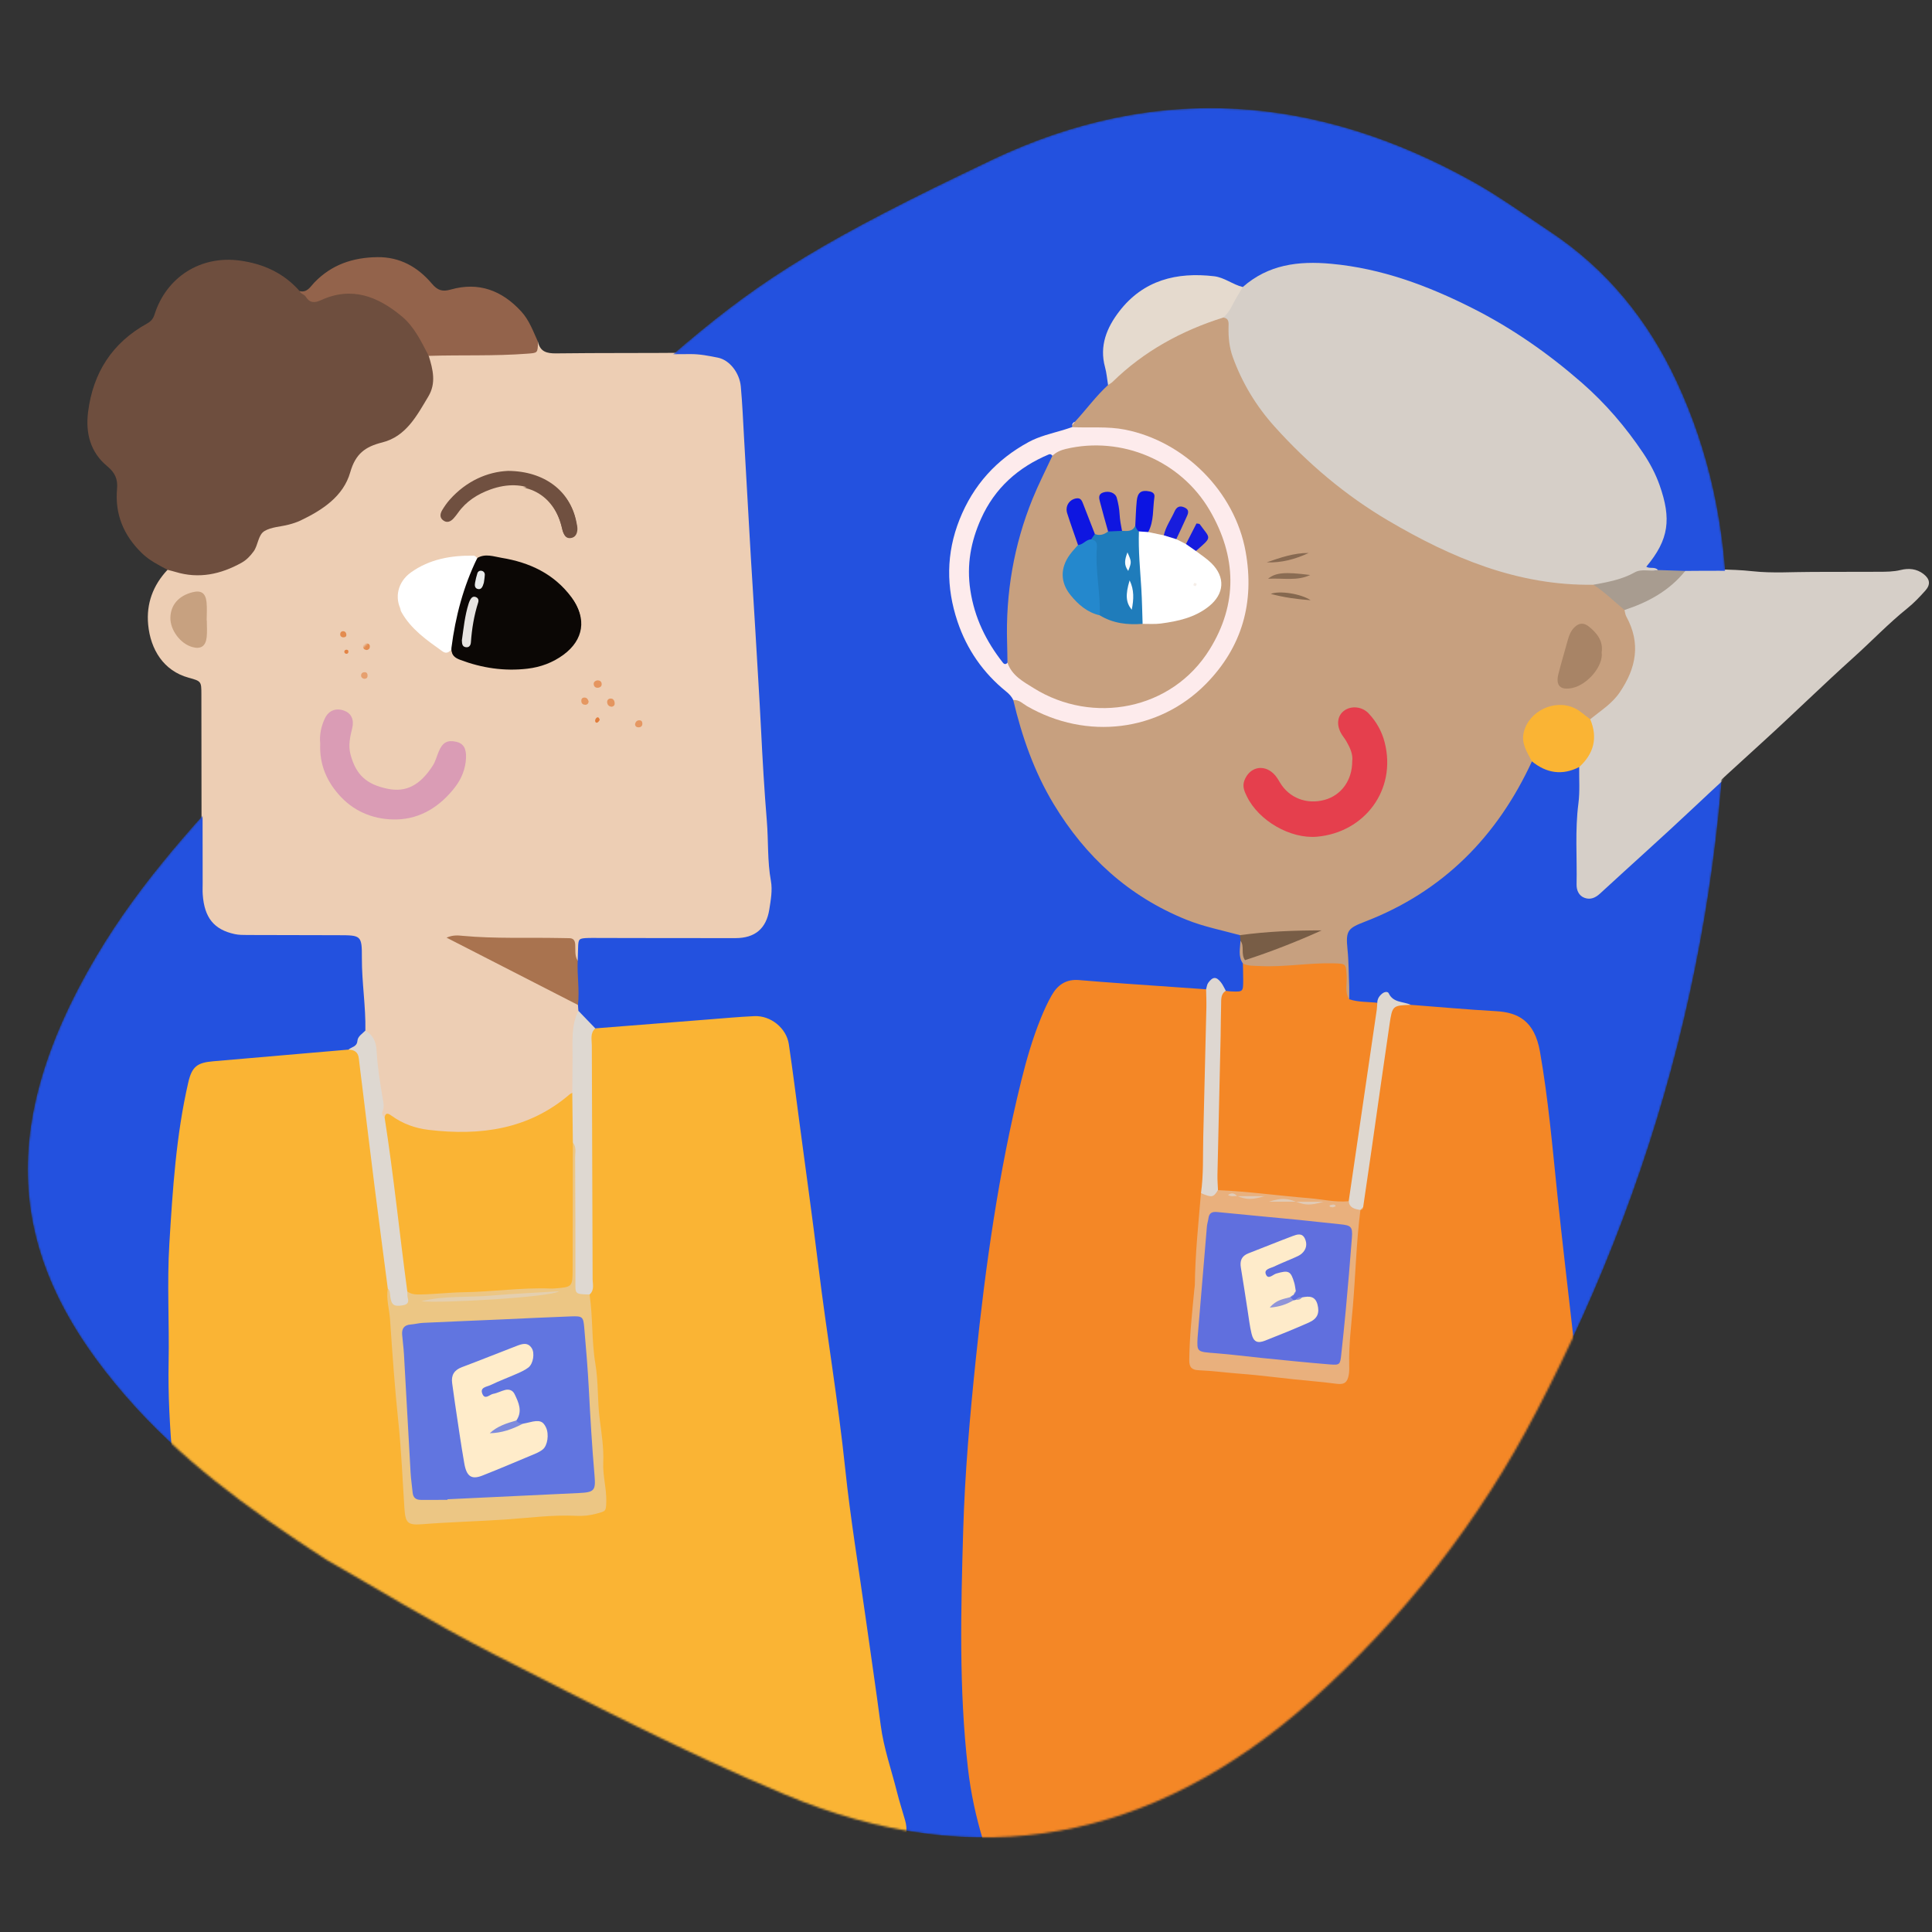 <svg width="1000" height="1000" viewBox="0 0 1000 1000" fill="none" xmlns="http://www.w3.org/2000/svg">
<rect x="0" y="0" width="1000" height="1000" fill="#333333" stroke="none"/>
<g clip-path="url(#clip0_4063_36202)">
<path fill-rule="evenodd" clip-rule="evenodd" d="M278.453 176.921C279.605 182.068 282.996 182.97 287.87 182.909C310.82 182.62 333.776 182.81 356.727 182.589C361.637 182.542 366.335 183.493 371.022 184.427C377.174 185.653 382.265 192.394 382.899 199.382C383.703 208.263 384.084 217.172 384.581 226.073C385.549 243.393 386.582 260.708 387.533 278.03C388.404 293.9 389.514 309.76 390.421 325.633C391.394 342.691 392.511 359.737 393.365 376.809C394.157 392.678 395.068 408.576 396.377 424.396C397.229 434.7 396.603 445.092 398.483 455.377C399.352 460.132 398.414 465.346 397.631 470.245C396.057 480.086 390.185 484.962 380.219 484.978C356.541 485.015 332.863 484.932 309.184 484.899C307.493 484.896 305.8 484.844 304.111 484.903C298.964 485.079 298.798 485.261 298.67 490.19C298.614 492.357 298.541 494.524 298.474 496.691C297.051 496.611 296.054 495.653 296.048 494.459C296.015 486.618 290.81 486.84 285.117 486.765C269.22 486.557 253.269 488.026 237.271 485.717C254.983 494.701 272.49 504.013 290.022 513.275C293.186 514.947 296.793 516.056 298.604 519.587C298.677 520.596 298.751 521.607 298.825 522.617C297.983 536.342 298.492 550.119 297.236 563.826C295.104 568.768 290.877 571.644 286.519 574.235C264.235 587.491 240.274 589.799 215.203 585.153C208.909 583.987 204.258 579.018 197.884 578.233C195.429 576.948 196.004 574.611 195.854 572.493C195.132 562.361 193.457 552.345 192.193 542.279C191.755 538.787 189.299 536.177 188.572 532.857C188.814 520.306 186.705 507.883 186.763 495.311C186.818 483.489 186.34 483.489 174.504 483.469C158.814 483.442 143.125 483.425 127.435 483.361C125.276 483.352 123.061 483.356 120.969 482.903C110.18 480.572 105.233 474.406 104.388 462.408C104.252 460.485 104.348 458.544 104.347 456.611C104.311 424.236 104.287 391.861 104.236 359.485C104.225 352.706 104.215 352.573 97.632 350.776C84.643 347.231 77.908 336.143 76.69 323.344C75.651 312.429 79.211 302.936 86.703 294.933C89.214 292.941 91.804 294.406 94.296 294.883C103.128 296.569 111.561 295.45 119.761 291.841C125.078 289.501 129.432 286.014 131.412 280.554C133.496 274.806 137.529 272.418 143.133 271.202C152.929 269.078 161.914 265.289 169.316 258.08C175.166 252.381 179.962 246.196 181.648 238.059C182.657 233.184 185.565 230.595 190.342 229.608C203.689 226.85 212.328 218.298 218.51 206.632C221.31 201.346 223.202 196.113 221.405 190.015C220.687 187.582 219.792 184.716 222.948 182.935C231.225 181 239.618 182.221 247.951 182.028C254.885 181.867 261.788 181.773 268.689 180.835C272.379 180.334 275.615 179.274 278.453 176.921Z" fill="#EDCEB4"/>
<path fill-rule="evenodd" clip-rule="evenodd" d="M221.914 184.2C224.069 191.21 225.864 198.259 221.732 205.167C215.775 215.128 210.191 225.911 197.853 229.001C189.02 231.213 184.018 234.863 181.28 244.469C177.751 256.852 166.94 263.995 155.537 269.424C153.592 270.351 151.489 271.005 149.399 271.554C145.218 272.653 140.491 272.738 136.936 274.844C133.536 276.859 133.685 282.099 131.261 285.43C129.528 287.811 127.555 289.878 124.973 291.307C114.218 297.265 102.974 299.713 90.877 296.043C89.5 295.625 88.094 295.3 86.703 294.932C82.029 292.439 77.345 290.11 73.423 286.296C63.973 277.11 59.397 266.134 60.587 253.022C61.049 247.94 59.465 244.589 55.513 241.322C46.755 234.087 44.207 224.186 45.588 213.248C48.146 192.981 58.041 177.477 76.059 167.491C78.063 166.38 79.228 165.136 79.976 162.787C86.166 143.336 103.891 132.093 124.209 134.879C136.241 136.53 146.891 141.303 155.085 150.674C160.112 153.648 164.956 153.69 170.698 151.767C193.691 144.061 220.899 166.908 221.914 184.2Z" fill="#6E4E3E"/>
<path fill-rule="evenodd" clip-rule="evenodd" d="M822.562 371.638C827.909 367.265 833.814 363.677 837.873 357.688C846.384 345.125 848.854 332.336 841.262 318.496C840.708 317.487 840.604 316.23 840.291 315.087C850.975 308.64 862.013 302.745 871.767 294.849C883.567 294.832 895.322 294.386 907.159 295.671C917.431 296.787 927.91 296.009 938.298 296.02C949.653 296.03 961.008 296.006 972.363 295.954C976.21 295.936 980.01 295.961 983.854 295.014C987.882 294.022 992.036 294.339 995.587 297.089C998.926 299.677 999.407 302.512 996.543 305.708C993.646 308.943 990.619 312.142 987.245 314.852C977.449 322.721 968.803 331.834 959.482 340.215C943.52 354.569 928.196 369.631 912.31 384.072C900.173 395.105 888.065 406.153 876.129 417.407C860.169 432.457 843.773 447.044 827.642 461.916C825.278 464.095 822.735 465.202 819.761 464.178C816.621 463.096 815.443 460.104 815.505 457.194C815.803 443.21 814.637 429.21 816.457 415.228C817.264 409.038 816.766 402.678 816.859 396.395C816.422 395.464 816.368 394.42 817.015 393.692C822.027 388.05 823.097 381.486 821.758 374.298C821.577 373.33 821.956 372.423 822.562 371.638Z" fill="#D6CFC8"/>
<path fill-rule="evenodd" clip-rule="evenodd" d="M221.914 184.199C218.023 176.819 214.531 169.18 207.887 163.67C195.464 153.371 182.018 148.101 166.17 155.352C162.809 156.889 160.302 156.913 158.218 153.514C157.49 152.327 155.652 152.166 155.085 150.674C159.03 151.633 160.685 148.319 162.708 146.222C171.65 136.952 182.659 133.267 195.267 133.1C207.056 132.944 216.255 138.233 223.526 146.806C226.542 150.36 228.987 151.093 233.29 149.873C247.772 145.768 259.788 150.322 269.769 161.18C273.95 165.729 275.954 171.456 278.453 176.92C278.339 182.848 278.324 182.649 272.821 183.07C255.868 184.367 238.879 183.651 221.914 184.199Z" fill="#93634B"/>
<path fill-rule="evenodd" clip-rule="evenodd" d="M107.04 321.113C107.04 324.008 107.3 326.933 106.982 329.793C106.453 334.546 103.93 336.138 99.528 334.906C93.363 333.181 88.066 326.094 88.194 319.741C88.327 313.154 92.395 308.429 99.536 306.564C104.058 305.384 106.414 306.88 106.912 311.708C107.233 314.811 106.974 317.975 106.974 321.113C106.995 321.113 107.017 321.113 107.04 321.113Z" fill="#C7A180"/>
<mask id="mask0_4063_36202" style="mask-type:alpha" maskUnits="userSpaceOnUse" x="14" y="55" width="881" height="897">
<path d="M168.88 807.27C126.572 779.861 92.859 754.712 64.878 722.442C7.707 656.494 -5.905 589.119 49.925 494.845C73.069 455.758 103.998 422.297 135.436 389.436C205.819 315.868 277.21 243.284 355.334 177.463C395.336 143.758 426.921 123.851 513.231 82.827C599.542 41.802 682.489 49.457 762.578 94.138C776.382 101.841 789.209 111.193 802.381 119.933C831.885 139.507 853.143 165.906 867.89 197.562C885.012 234.306 892.98 273.127 893.844 313.865C896.946 460.256 864.056 599.206 795.173 730.716C765.949 787.018 726.416 837.738 678.603 880.28C596.508 953.222 505.413 970.497 406.044 928.731C354.875 907.222 305.499 881.636 256.097 856.458C224.013 840.11 193.349 821.17 168.88 807.27Z" fill="white"/>
</mask>
<g mask="url(#mask0_4063_36202)">
<path d="M168.88 807.27C126.572 779.861 92.859 754.712 64.878 722.442C7.707 656.494 -5.905 589.119 49.925 494.845C73.069 455.758 103.998 422.297 135.436 389.436C205.819 315.868 277.21 243.284 355.334 177.463C395.336 143.758 426.921 123.851 513.231 82.827C599.542 41.802 682.489 49.457 762.578 94.138C776.382 101.841 789.209 111.193 802.381 119.933C831.885 139.507 853.143 165.906 867.89 197.562C885.012 234.306 892.98 273.127 893.844 313.865C896.946 460.256 864.056 599.206 795.173 730.716C765.949 787.018 726.416 837.738 678.603 880.28C596.508 953.222 505.413 970.497 406.044 928.731C354.875 907.222 305.499 881.636 256.097 856.458C224.013 840.11 193.349 821.17 168.88 807.27Z" fill="#2351DF"/>
<path fill-rule="evenodd" clip-rule="evenodd" d="M730.256 520.097C744.948 521.217 759.627 522.567 774.336 523.383C785.539 524.006 794.248 528.199 797.088 544.346C801.402 568.866 803.527 593.694 806.098 618.454C808.52 641.767 811.308 665.043 813.929 688.336C816.065 707.309 818.175 726.283 820.326 745.254C823.047 769.267 825.811 793.274 828.534 817.287C831.12 840.098 833.659 862.916 836.249 885.727C838.049 901.574 839.395 917.497 841.935 933.227C843.261 941.439 840.174 948.278 837.969 955.47C836.877 959.03 833.226 960.112 829.673 960.228C826.051 960.346 822.42 960.177 818.795 960.173C745.289 960.071 671.782 960.001 598.277 959.859C576.035 959.816 553.793 959.563 531.549 959.432C528.666 959.414 525.84 959.434 522.97 960.352C516.509 962.418 510.957 959.41 508.933 952.829C505.164 940.568 502.479 928.079 501.009 915.306C496.286 874.304 497.342 833.17 498.548 792.078C499.413 762.606 501.994 733.21 505.036 703.86C510.074 655.267 516.849 606.978 528.578 559.492C531.302 548.46 534.455 537.538 538.743 526.996C540.378 522.976 542.18 518.984 544.323 515.217C547.395 509.818 551.758 506.704 558.529 507.286C574.404 508.653 590.309 509.652 606.203 510.793C612.228 511.224 618.254 511.635 624.28 512.056C626.73 514.259 626.593 517.267 626.626 520.131C626.738 529.792 627.477 539.532 626.454 549.101C624.625 566.235 625.526 583.367 625.278 600.497C625.199 606.077 624.665 611.583 623.86 617.076C621.12 642.208 620.548 667.513 617.938 692.667C616.596 705.616 617.925 707.046 631.089 708.12C650.074 709.668 669.005 711.765 687.981 713.385C694.668 713.956 695.853 712.962 696.204 705.861C697.353 682.542 700.102 659.33 700.86 635.986C700.938 633.558 701.488 631.204 702.063 628.859C702.227 628.033 702.461 627.225 702.712 626.423C703.018 625.211 703.311 623.991 703.548 622.758C708.187 593.179 712.352 563.534 716.591 533.899C716.796 532.465 716.949 531.025 717.183 529.595C718.93 518.974 718.948 518.96 730.256 520.097Z" fill="#F48726"/>
<path fill-rule="evenodd" clip-rule="evenodd" d="M308.126 532.281C327.618 530.745 347.109 529.197 366.603 527.675C374.548 527.056 382.487 526.317 390.444 525.952C398.923 525.565 407.071 532.154 408.302 540.489C410.312 554.106 412.032 567.766 413.844 581.411C417.121 606.068 420.566 630.706 423.593 655.396C427.883 690.386 433.807 725.147 437.482 760.235C440.173 785.934 444.431 811.469 448.015 837.072C450.628 855.733 453.422 874.371 455.865 893.053C457.412 904.876 461.4 916.054 464.271 927.525C465.501 932.445 467.079 937.277 468.47 942.157C471.062 951.253 466.518 957.255 456.896 957.38C451.819 957.446 446.741 957.367 441.662 957.392C408.292 957.556 374.911 957.24 341.554 958.015C290.059 959.213 238.553 958.562 187.066 959.501C167.245 959.861 147.426 960.157 127.605 960.294C119.087 960.35 117.271 958.971 114.745 950.634C111.232 939.033 109.651 927.036 107.715 915.116C103.686 890.3 101.72 865.231 98.56 840.315C94.972 812.027 91.641 783.714 89.299 755.313C87.931 738.723 86.941 722.049 87.271 705.352C87.678 684.791 86.397 664.204 87.66 643.667C89.379 615.705 91.131 587.712 97.446 560.288C99.35 552.02 102.11 550.014 110.378 549.312C133.709 547.334 157.032 545.29 180.359 543.272C186.955 541.758 187.492 546.675 188.095 550.946C189.986 564.314 191.622 577.717 193.266 591.117C196.378 616.477 200.109 641.758 202.704 667.182C203.451 683.562 205.529 699.837 206.448 716.206C207.313 731.627 209.848 746.919 210.036 762.405C210.109 768.424 211.599 774.34 211.806 780.387C211.972 785.279 215.192 787.002 219.677 786.769C231.479 786.156 243.284 785.565 255.082 784.955C269.523 784.21 283.904 782.487 298.402 782.38C311.003 782.287 311.686 780.672 310.887 768.365C309.807 751.746 308.035 735.188 307.086 718.552C306.154 702.215 304.158 685.933 303.575 669.545C304.762 658.236 304.117 646.895 304.154 635.575C304.255 604.959 304.113 574.344 304.27 543.73C304.29 539.652 302.965 534.774 308.126 532.281Z" fill="#FAB434"/>
<path fill-rule="evenodd" clip-rule="evenodd" d="M278.998 177.613C280.15 182.759 283.541 183.66 288.415 183.599C311.364 183.31 334.32 183.501 357.27 183.28C362.179 183.233 366.878 184.184 371.564 185.117C377.716 186.343 382.807 193.081 383.441 200.067C384.245 208.945 384.626 217.851 385.123 226.749C386.091 244.063 387.124 261.372 388.074 278.689C388.945 294.553 390.056 310.408 390.962 326.276C391.936 343.328 393.053 360.368 393.906 377.434C394.698 393.299 395.609 409.191 396.918 425.006C397.77 435.306 397.144 445.695 399.024 455.977C399.894 460.73 398.955 465.942 398.172 470.84C396.598 480.677 390.727 485.551 380.761 485.567C357.084 485.604 333.406 485.522 309.728 485.489C308.037 485.486 306.345 485.434 304.655 485.493C299.509 485.668 299.342 485.851 299.215 490.778C299.159 492.944 299.085 495.11 299.019 497.276C297.596 497.196 296.598 496.239 296.593 495.045C296.56 487.207 291.355 487.428 285.662 487.354C269.766 487.146 253.815 488.615 237.817 486.306C255.528 495.287 273.036 504.596 290.567 513.855C293.73 515.526 297.337 516.635 299.148 520.165C299.221 521.174 299.296 522.184 299.369 523.193C298.528 536.914 299.036 550.687 297.781 564.389C295.649 569.33 291.422 572.204 287.064 574.795C264.781 588.046 240.82 590.353 215.75 585.709C209.456 584.543 204.805 579.576 198.432 578.792C195.976 577.507 196.552 575.17 196.401 573.053C195.679 562.925 194.005 552.912 192.741 542.849C192.303 539.359 189.846 536.749 189.119 533.43C189.362 520.884 187.253 508.465 187.311 495.897C187.366 484.079 186.888 484.079 175.053 484.059C159.363 484.032 143.674 484.015 127.984 483.951C125.826 483.942 123.611 483.946 121.519 483.493C110.73 481.163 105.784 474.999 104.938 463.005C104.802 461.082 104.898 459.143 104.897 457.21C104.861 424.846 104.837 392.481 104.786 360.116C104.776 353.34 104.765 353.207 98.183 351.411C85.194 347.867 78.46 336.782 77.241 323.988C76.203 313.076 79.762 303.586 87.254 295.586C89.765 293.595 92.355 295.059 94.847 295.536C103.679 297.221 112.111 296.103 120.311 292.495C125.628 290.156 129.982 286.67 131.961 281.212C134.045 275.466 138.078 273.079 143.682 271.863C153.478 269.74 162.462 265.952 169.864 258.745C175.714 253.049 180.51 246.866 182.196 238.731C183.205 233.857 186.113 231.269 190.89 230.283C204.237 227.525 212.875 218.977 219.057 207.314C221.857 202.03 223.749 196.799 221.952 190.703C221.234 188.271 220.339 185.406 223.495 183.626C231.771 181.691 240.165 182.912 248.497 182.719C255.431 182.558 262.333 182.464 269.234 181.526C272.924 181.026 276.16 179.966 278.998 177.613Z" fill="#EDCEB4"/>
<path fill-rule="evenodd" clip-rule="evenodd" d="M643.324 498.685C640.756 495.003 641.897 490.923 642.069 486.948C642.309 486.963 642.676 486.88 642.771 487.004C648.03 493.978 648.047 494.028 657.157 490.585C664.085 487.967 671.025 485.386 678.338 482.601C667.494 483.975 656.996 484.429 646.517 485.148C644.808 485.265 643.142 485.377 641.791 484.043C632.504 481.495 623.038 479.663 614.032 476.023C584.217 463.973 561.87 443.506 545.364 416.163C535.252 399.414 528.958 381.249 524.459 362.353C528.568 359.439 531.152 363.215 534.033 364.77C564.128 381.005 598.826 375.98 622.449 353.178C652.48 324.19 651.086 272.661 619.796 244.173C604.296 230.059 586.376 222.511 565.223 223.023C561.736 223.108 557.908 224.018 554.912 221.077C555.013 220.768 555.016 220.458 554.921 220.146C555.153 219.341 555.648 218.747 556.367 218.33C562.178 212.065 567.195 205.085 573.524 199.289C578.712 190.437 587.057 184.898 595.457 179.918C607.39 172.844 619.272 165.262 633.47 163.15C636.84 163.657 637.702 166.182 637.715 168.973C637.807 188.974 648.155 204.609 660.499 218.602C691.007 253.183 728.483 277.689 772.23 292.439C789.057 298.112 806.42 300.711 824.125 301.253C831.418 304.339 837.07 309.463 841.907 315.609C853.9 338.175 845.932 362.916 823.505 372.819C820.605 372.973 818.75 370.847 816.512 369.564C809.353 365.462 801.967 366.034 795.897 371.196C790.474 375.806 789.486 380.887 792.393 389.286C792.933 390.851 793.78 392.374 792.924 394.091C774.955 433.01 746.91 461.457 706.571 477.024C697.736 480.434 696.449 481.596 697.451 491.202C698.128 497.709 698.057 504.198 698.348 510.693C698.445 512.86 698.344 515.035 698.333 517.207C693.542 515.649 694.836 511.421 694.896 508.235C695.002 502.453 692.386 500.641 687 500.71C675.651 500.859 664.396 503.044 653.008 502.191C649.445 501.924 645.6 502.491 643.324 498.685Z" fill="#C7A07F"/>
<path fill-rule="evenodd" clip-rule="evenodd" d="M824.757 302.66C785.698 303.268 751.338 288.771 718.517 269.444C696.298 256.36 676.833 239.847 659.644 220.71C650.231 210.231 642.985 198.297 638.133 184.948C636.269 179.821 635.778 174.638 635.891 169.297C635.936 167.125 636.277 164.763 633.139 164.357C635.458 158.418 637.345 152.202 643.255 148.566C656.522 136.918 671.993 134.967 689.041 136.535C715.235 138.946 739.17 147.913 762.255 159.574C782.738 169.921 801.422 182.966 818.781 198.138C831.079 208.888 841.43 221.014 850.462 234.456C853.982 239.694 856.959 245.295 859.025 251.174C865.12 268.514 863.974 279.191 852.114 293.338C853.971 294.547 856.562 293.142 858.2 295.048C847.023 297.457 836.999 304.934 824.757 302.66Z" fill="#D6CFC8"/>
<path fill-rule="evenodd" clip-rule="evenodd" d="M222.46 184.89C224.616 191.898 226.411 198.944 222.279 205.85C216.322 215.807 210.738 226.587 198.401 229.676C189.568 231.887 184.566 235.536 181.828 245.139C178.299 257.518 167.489 264.658 156.086 270.086C154.141 271.013 152.038 271.666 149.948 272.215C145.767 273.313 141.041 273.398 137.486 275.503C134.085 277.518 134.234 282.756 131.811 286.086C130.077 288.466 128.104 290.533 125.523 291.961C114.768 297.918 103.524 300.365 91.428 296.695C90.051 296.277 88.645 295.953 87.254 295.585C82.581 293.093 77.897 290.764 73.974 286.951C64.525 277.769 59.949 266.796 61.139 253.689C61.601 248.609 60.016 245.259 56.065 241.993C47.308 234.76 44.759 224.863 46.14 213.929C48.698 193.668 58.593 178.169 76.61 168.187C78.614 167.076 79.779 165.833 80.527 163.484C86.717 144.04 104.442 132.801 124.758 135.586C136.791 137.236 147.44 142.007 155.633 151.376C160.661 154.349 165.505 154.39 171.246 152.467C194.239 144.764 221.446 167.603 222.46 184.89Z" fill="#6E4E3E"/>
<path fill-rule="evenodd" clip-rule="evenodd" d="M823.09 372.266C828.437 367.894 834.342 364.307 838.4 358.32C846.911 345.762 849.381 332.977 841.789 319.142C841.235 318.132 841.131 316.876 840.818 315.733C851.501 309.288 862.539 303.396 872.293 295.502C884.093 295.485 895.847 295.039 907.683 296.324C917.956 297.439 928.434 296.662 938.822 296.672C950.177 296.683 961.531 296.659 972.886 296.607C976.733 296.589 980.533 296.614 984.377 295.667C988.404 294.675 992.558 294.992 996.109 297.742C999.449 300.328 999.929 303.163 997.065 306.358C994.168 309.592 991.142 312.79 987.768 315.499C977.972 323.365 969.326 332.475 960.006 340.853C944.044 355.202 928.72 370.26 912.835 384.695C900.699 395.724 888.59 406.769 876.655 418.019C860.695 433.064 844.3 447.646 828.169 462.514C825.806 464.692 823.263 465.798 820.288 464.774C817.149 463.693 815.97 460.702 816.033 457.793C816.331 443.814 815.165 429.819 816.985 415.841C817.792 409.653 817.294 403.296 817.387 397.014C816.95 396.084 816.896 395.04 817.543 394.312C822.554 388.672 823.625 382.11 822.285 374.925C822.104 373.957 822.484 373.05 823.09 372.266Z" fill="#D6CFC8"/>
<path fill-rule="evenodd" clip-rule="evenodd" d="M643.325 498.685C646.002 500.091 648.909 499.854 651.801 500.013C664.595 500.712 677.266 498.297 690.043 498.617C696.82 498.789 696.64 498.707 697.031 505.279C697.27 509.26 695.909 513.463 698.335 517.21C703.056 518.798 708.019 518.482 712.872 519.044C714.886 521.006 714.481 523.453 714.151 525.833C710.01 555.659 705.784 585.473 701.196 615.233C700.797 617.826 700.435 620.516 698.495 622.586C691.1 625.646 683.748 622.489 676.48 621.985C663.328 621.07 650.171 619.745 637.051 618.241C634.434 617.941 631.694 618.303 629.58 616.211C627.76 613.416 627.946 610.24 627.898 607.128C627.467 579 630.212 550.932 629.479 522.791C629.378 518.884 629.295 514.368 634.49 512.847C635.428 512.956 636.364 513.125 637.305 513.162C643.444 513.401 643.467 513.391 643.476 507.191C643.48 504.355 643.378 501.521 643.325 498.685Z" fill="#F48726"/>
<path fill-rule="evenodd" clip-rule="evenodd" d="M554.911 221.077C564.036 221.57 573.147 220.568 582.311 222.38C613.158 228.48 639.138 254.487 644.725 285.469C649.473 311.804 642.894 334.986 624.182 353.997C599.9 378.665 562.542 383.343 531.551 365.481C529.301 364.183 527.428 362.015 524.457 362.352C523.645 360.535 522.277 359.136 520.781 357.925C508.866 348.294 500.434 336.119 495.599 321.704C489.689 304.078 489.671 286.451 496.67 268.872C503.758 251.068 515.76 237.85 532.42 228.803C537.926 225.812 544.124 224.404 550.13 222.633C551.737 222.159 553.318 221.599 554.911 221.077Z" fill="#FDEBEC"/>
<path fill-rule="evenodd" clip-rule="evenodd" d="M222.46 184.89C218.57 177.511 215.077 169.875 208.433 164.367C196.011 154.072 182.566 148.804 166.718 156.051C163.357 157.588 160.85 157.612 158.766 154.214C158.038 153.028 156.201 152.867 155.633 151.376C159.578 152.334 161.233 149.021 163.256 146.925C172.198 137.658 183.206 133.974 195.814 133.807C207.603 133.652 216.802 138.938 224.073 147.508C227.088 151.062 229.533 151.794 233.836 150.574C248.317 146.471 260.333 151.023 270.314 161.877C274.495 166.425 276.499 172.15 278.998 177.612C278.883 183.538 278.869 183.34 273.366 183.761C256.414 185.057 239.424 184.341 222.46 184.89Z" fill="#93634B"/>
<path fill-rule="evenodd" clip-rule="evenodd" d="M643.256 148.566C641.388 151.797 639.378 154.955 637.7 158.282C636.523 160.617 635.12 162.68 633.138 164.359C611.557 171.174 592.152 181.736 575.858 197.665C575.19 198.318 574.308 198.752 573.525 199.289C573.022 196.216 572.789 193.069 571.969 190.083C568.922 178.986 572.885 169.54 579.35 161.137C591.799 144.956 609.046 140.718 628.429 142.985C633.747 143.607 638.082 147.304 643.256 148.566Z" fill="#E5DACE"/>
<path fill-rule="evenodd" clip-rule="evenodd" d="M189.119 533.43C193.199 535.848 194.705 539.268 194.96 544.148C195.384 552.25 196.687 560.328 198.057 568.342C198.474 570.777 199.027 572.932 197.995 575.294C197.462 576.511 198.023 577.63 199.081 578.441C202.101 580.763 202.243 584.246 202.703 587.57C206.404 614.337 209.504 641.181 212.852 667.994C212.551 670.334 213.581 672.872 211.96 675.015C210.127 677.441 207.553 677.719 204.806 677.241C202.247 676.797 201.247 675.194 201.29 672.631C201.321 670.739 201.719 668.765 200.722 666.959C198.425 649.27 196.08 631.586 193.843 613.888C191.668 596.664 189.604 579.428 187.488 562.196C186.9 557.41 186.253 552.629 185.728 547.836C185.367 544.544 183.369 543.354 180.357 543.272C181.961 541.859 184.725 541.869 184.988 538.775C185.193 536.349 187.536 535.069 189.119 533.43Z" fill="#DED8D1"/>
<path fill-rule="evenodd" clip-rule="evenodd" d="M296.209 565.671C296.259 559.674 296.307 553.677 296.359 547.68C296.43 539.403 295.48 531.001 299.369 523.194C302.289 526.222 305.209 529.25 308.127 532.281C305.339 534.78 306.321 538.108 306.328 541.129C306.436 581.38 306.635 621.632 306.736 661.883C306.743 664.645 307.812 667.735 305.162 670.032C298.077 672.263 295.978 670.969 295.873 663.384C295.597 643.362 295.807 623.336 295.763 603.312C295.754 599.461 296.035 595.582 294.777 591.838C294.324 583.069 292.415 574.211 296.209 565.671Z" fill="#DED8D1"/>
<path fill-rule="evenodd" clip-rule="evenodd" d="M299.147 520.165C276.83 508.733 254.512 497.3 231.124 485.318C234.657 483.814 237.262 484.18 239.651 484.4C256.284 485.933 272.959 485.184 289.612 485.517C291.303 485.551 292.993 485.577 294.684 485.603C296.784 485.636 297.59 486.769 297.732 488.798C297.933 491.65 297.358 494.642 299.02 497.276C298.655 504.908 300.042 512.53 299.147 520.165Z" fill="#A9734F"/>
<path fill-rule="evenodd" clip-rule="evenodd" d="M823.09 372.266C827.123 381.884 824.986 390.079 817.389 397.014C808.579 401.521 800.464 400.204 792.924 394.091C790.519 389.423 787.334 385.048 788.655 379.229C791.169 368.155 804.47 361.679 814.858 366.477C817.989 367.925 820.335 370.356 823.09 372.266Z" fill="#FAB434"/>
<path fill-rule="evenodd" clip-rule="evenodd" d="M698.081 621.75C702.926 588.715 707.774 555.68 712.606 522.643C712.779 521.456 712.787 520.244 712.872 519.045C712.912 516.942 713.953 515.401 715.571 514.165C716.67 513.328 718.307 513.094 718.797 514.136C721.153 519.148 726.367 518.29 730.257 520.098C720.844 520.455 720.673 520.429 719.223 530.209C716.07 551.464 713.12 572.748 710.066 594.018C708.59 604.293 707.064 614.562 705.563 624.834C705.158 625.383 704.694 625.874 704.161 626.299L704.146 626.297C699.889 627.766 697.495 626.747 698.081 621.75Z" fill="#DED8D1"/>
<path fill-rule="evenodd" clip-rule="evenodd" d="M634.49 512.847C631.737 514.551 632.134 517.394 632.053 519.968C631.88 525.506 631.915 531.048 631.789 536.586C631.25 560.419 630.668 584.25 630.148 608.082C630.09 610.721 630.329 613.366 630.429 616.009C629.025 621.808 626.818 622.199 621.621 617.569C623.003 607.985 622.552 598.325 622.798 588.694C623.369 566.282 623.909 543.869 624.421 521.454C624.492 518.324 624.333 515.189 624.28 512.056C624.622 510.938 624.705 509.631 625.352 508.733C627.75 505.414 629.563 505.37 632.014 508.544C633.017 509.842 633.675 511.405 634.49 512.847Z" fill="#DED7D1"/>
<path fill-rule="evenodd" clip-rule="evenodd" d="M872.293 295.503C864.058 305.762 853.075 311.738 840.817 315.731C835.494 311.337 830.59 306.425 824.756 302.658C832.088 301.269 839.447 300.034 846.094 296.273C849.887 294.127 854.214 296.02 858.199 295.05C862.897 295.2 867.595 295.351 872.293 295.503Z" fill="#A89C90"/>
<path fill-rule="evenodd" clip-rule="evenodd" d="M641.79 484.043C655.776 482.102 669.848 481.568 684.086 481.565C671.059 487.465 657.845 492.606 644.406 496.984C642.128 493.631 644.288 489.808 642.068 486.947C641.975 485.98 641.883 485.011 641.79 484.043Z" fill="#785D46"/>
<path fill-rule="evenodd" clip-rule="evenodd" d="M556.367 218.33C555.885 218.933 555.403 219.537 554.921 220.143C555.005 219.223 555.489 218.62 556.367 218.33Z" fill="#FDEBEC"/>
<path fill-rule="evenodd" clip-rule="evenodd" d="M621.622 617.57C627.315 619.957 628.009 619.834 630.428 616.009C646.162 616.682 661.756 618.897 677.426 620.159C684.296 620.712 691.114 622.422 698.082 621.75C698.531 625.366 701.356 625.807 704.145 626.298C702.042 642.784 701.656 659.414 700.263 675.96C699.417 686.01 698.105 696.115 698.34 706.272C698.379 707.96 698.431 709.684 698.16 711.339C697.487 715.462 695.969 716.793 691.692 716.237C687.394 715.677 683.112 715.193 678.788 714.819C666.34 713.742 653.95 711.94 641.494 711.006C634.529 710.483 627.6 709.537 620.63 709.25C616.972 709.099 615.516 707.811 615.555 704.059C615.686 691.752 617.03 679.544 618.191 667.316C618.259 666.596 618.433 665.88 618.441 665.16C618.621 649.237 620.281 633.414 621.622 617.57Z" fill="#E9B07D"/>
<path fill-rule="evenodd" clip-rule="evenodd" d="M704.161 626.299C704.628 625.81 705.096 625.323 705.563 624.834C705.502 625.712 705.011 626.176 704.161 626.299Z" fill="#E9B07D"/>
<path fill-rule="evenodd" clip-rule="evenodd" d="M296.512 591.395C298.495 593.702 297.675 596.491 297.689 599.066C297.803 620.117 297.844 641.169 297.844 662.218C297.844 669.872 297.086 669.824 305.161 670.032C306.932 681.945 306.176 694.105 308.168 705.936C309.779 715.497 309.178 725.123 310.421 734.698C311.373 742.021 312.56 749.504 312.233 756.966C311.933 763.78 313.964 770.35 313.809 777.117C313.691 782.344 313.664 782.149 308.432 783.531C305.1 784.413 301.781 784.77 298.415 784.599C286.095 783.979 273.859 785.658 261.642 786.49C247.253 787.468 232.832 787.8 218.452 788.939C210.863 789.541 209.835 788.148 209.319 780.536C208.314 765.658 207.754 750.732 206.181 735.915C204.304 718.212 203.1 700.476 201.869 682.73C201.505 677.475 199.805 672.318 200.72 666.959C201.886 668.022 201.81 669.454 201.982 670.861C202.54 675.429 203.846 676.358 208.29 675.66C210.49 675.313 211.804 674.497 211.086 671.918C210.78 670.816 210.893 669.597 210.816 668.43C220.572 666.653 230.515 667.192 240.329 666.674C253.803 665.963 267.268 664.552 280.807 664.693C293.194 664.821 294.08 663.727 294.096 651.655C294.117 634.98 294.042 618.305 294.145 601.63C294.168 598.096 293.487 594.284 296.512 591.395Z" fill="#ECC684"/>
<path fill-rule="evenodd" clip-rule="evenodd" d="M296.512 591.395C296.471 613.125 296.419 634.854 296.391 656.584C296.379 666.126 296.337 666.199 286.905 666.907C286.184 666.962 285.456 666.963 284.734 666.937C269.778 666.375 254.942 668.643 239.996 668.858C232.613 668.963 225.153 669.893 217.696 670.009C215.239 670.048 212.867 670.021 210.815 668.43C206.775 638.451 203.755 608.338 199.082 578.441C199.511 575.556 201.136 576.393 202.576 577.439C208.361 581.638 214.873 583.989 221.89 584.821C248.579 587.983 273.666 584.664 294.952 566.348C295.306 566.045 295.788 565.892 296.21 565.669C296.31 574.246 296.411 582.82 296.512 591.395Z" fill="#FAB434"/>
<path fill-rule="evenodd" clip-rule="evenodd" d="M247.182 289.549C251.373 287.081 255.732 288.792 259.847 289.465C274.314 291.836 287.007 297.692 296.057 309.823C303.774 320.167 302.123 331.168 291.71 338.861C286.157 342.963 279.85 345.302 273.04 346.105C261.079 347.513 249.502 345.798 238.246 341.551C235.535 340.529 233.602 339.199 233.771 336.004C233.617 335.823 233.328 335.64 233.327 335.458C233.26 318.742 236.731 303.089 247.182 289.549Z" fill="#0B0705"/>
<path fill-rule="evenodd" clip-rule="evenodd" d="M165.745 384.843C165.299 380.603 166.14 376.132 168.125 371.904C170.104 367.688 173.958 366.227 178.308 367.905C181.774 369.241 183.345 372.458 182.342 376.702C181.243 381.359 180.107 385.746 181.496 390.785C184.368 401.211 189.796 405.997 200.51 408.24C210.219 410.273 217.404 406.482 223.992 396.314C225.407 394.131 226.054 391.452 227.077 389.01C229.043 384.312 231.513 382.922 236.072 383.923C239.773 384.735 241.402 387.241 241.213 392.226C240.994 397.961 238.859 403.153 235.428 407.565C227.841 417.325 217.84 423.821 205.413 424.139C194.604 424.417 184.36 420.738 176.656 412.688C169.455 405.165 165.22 396.072 165.745 384.843Z" fill="#DA9CB5"/>
<path fill-rule="evenodd" clip-rule="evenodd" d="M247.181 289.549C239.984 304.245 235.843 319.824 233.771 336.002C232.441 337.552 231.109 338.629 228.967 337.101C220.954 331.385 212.817 325.74 207.85 316.934C204.033 310.165 205.845 301.947 212.685 297.046C222.396 290.088 233.711 288.134 245.453 288.351C246.036 288.362 246.606 289.133 247.181 289.549Z" fill="white"/>
<path fill-rule="evenodd" clip-rule="evenodd" d="M263.174 244.461C282.166 244.569 295.438 255.004 298.377 270.385C298.602 271.564 298.913 272.769 298.868 273.95C298.775 276.324 297.759 278.315 295.169 278.526C292.829 278.716 291.898 276.875 291.341 274.899C291.211 274.435 291.11 273.962 290.998 273.492C286.756 255.631 271.728 247.709 253.993 254.085C247.288 256.496 241.425 260.196 237.198 266.13C236.497 267.111 235.752 268.067 234.95 268.965C233.319 270.791 231.331 271.624 229.264 269.895C227.46 268.385 227.997 266.344 229.053 264.623C230.181 262.781 231.433 260.977 232.867 259.369C241.533 249.642 252.516 244.913 263.174 244.461Z" fill="#705040"/>
<path fill-rule="evenodd" clip-rule="evenodd" d="M107.591 321.757C107.591 324.651 107.85 327.575 107.532 330.435C107.004 335.186 104.481 336.777 100.079 335.546C93.914 333.822 88.618 326.736 88.745 320.386C88.879 313.801 92.946 309.077 100.087 307.214C104.608 306.034 106.965 307.529 107.463 312.355C107.784 315.457 107.524 318.621 107.524 321.757C107.546 321.757 107.568 321.757 107.591 321.757Z" fill="#C7A180"/>
<path fill-rule="evenodd" clip-rule="evenodd" d="M166.956 342.579C165.302 342.297 164.427 341.291 164.406 339.745C164.394 338.82 164.86 337.845 166.042 337.964C167.645 338.123 168.494 339.214 168.525 340.75C168.545 341.686 168.071 342.529 166.956 342.579Z" fill="#E49660"/>
<path fill-rule="evenodd" clip-rule="evenodd" d="M316.663 365.8C315.346 365.725 314.462 365.012 314.277 363.668C314.129 362.59 314.723 361.716 315.787 361.583C317.228 361.402 317.961 362.37 318.136 363.69C318.276 364.737 317.889 365.564 316.663 365.8Z" fill="#E4955F"/>
<path fill-rule="evenodd" clip-rule="evenodd" d="M328.697 374.886C328.938 373.595 329.665 372.775 331.023 372.822C332.22 372.863 332.539 373.811 332.484 374.785C332.423 375.876 331.584 376.457 330.603 376.48C329.645 376.501 328.793 376.065 328.697 374.886Z" fill="#E59762"/>
<path fill-rule="evenodd" clip-rule="evenodd" d="M304.675 363.057C304.58 364.239 303.857 364.823 302.837 364.793C301.851 364.764 301.013 364.211 300.905 363.113C300.808 362.129 301.066 361.18 302.261 361.069C303.688 360.936 304.306 361.91 304.675 363.057Z" fill="#E59761"/>
<path fill-rule="evenodd" clip-rule="evenodd" d="M309.095 352.144C310.407 352.112 311.203 352.668 311.388 353.675C311.65 355.103 310.773 355.867 309.43 355.979C308.376 356.066 307.547 355.469 307.345 354.454C307.049 352.976 308.09 352.427 309.095 352.144Z" fill="#E5955F"/>
<path fill-rule="evenodd" clip-rule="evenodd" d="M189.905 336.466C188.889 336.38 188.075 335.939 187.914 334.881C187.753 333.813 188.276 333.037 189.411 332.998C190.385 332.965 191.345 333.263 191.432 334.448C191.508 335.481 190.971 336.213 189.905 336.466Z" fill="#E38C50"/>
<path fill-rule="evenodd" clip-rule="evenodd" d="M177.998 330.035C176.883 329.834 176.282 329.127 176.399 328.045C176.519 326.936 177.353 326.359 178.413 326.52C179.481 326.683 180.04 327.545 180.027 328.593C180.012 329.898 178.99 329.995 177.998 330.035Z" fill="#E38C50"/>
<path fill-rule="evenodd" clip-rule="evenodd" d="M188.416 351.351C187.424 351.085 186.79 350.426 186.904 349.423C187.019 348.395 187.849 347.879 188.842 347.923C190.013 347.976 190.29 348.905 190.25 349.857C190.203 350.96 189.448 351.37 188.416 351.351Z" fill="#E6A06F"/>
<path fill-rule="evenodd" clip-rule="evenodd" d="M310.426 372.641C310.123 373.009 309.82 373.676 309.307 373.941C308.426 374.399 307.982 373.615 308.034 372.948C308.078 372.386 308.498 371.608 308.968 371.385C309.704 371.038 310.206 371.635 310.426 372.641Z" fill="#E17D3B"/>
<path fill-rule="evenodd" clip-rule="evenodd" d="M179.751 337.936C179.61 338.289 179.084 338.711 178.396 338.459C177.727 338.213 177.482 337.51 177.781 336.874C177.919 336.576 178.486 336.295 178.838 336.32C179.532 336.369 180.101 336.723 179.751 337.936Z" fill="#E38445"/>
<path fill-rule="evenodd" clip-rule="evenodd" d="M699.903 394.085C700.398 390.484 698.795 386.983 696.826 383.609C695.976 382.155 694.841 380.862 694.047 379.382C691.582 374.788 692.353 370.21 695.898 367.722C699.578 365.14 705.105 365.743 708.416 369.274C712.445 373.57 715.272 378.589 716.722 384.322C722.954 408.972 706.225 430.843 681.74 433.068C667.927 434.323 651.518 424.829 645.401 412.268C644.183 409.765 642.898 407.125 644.096 403.973C646.693 397.146 653.749 395.342 659.086 400.329C660.512 401.66 661.481 403.303 662.473 404.981C667.226 413.024 676.308 416.529 685.57 414.024C694.189 411.693 699.912 403.922 699.903 394.085Z" fill="#E53F4D"/>
<path fill-rule="evenodd" clip-rule="evenodd" d="M829.015 337.684C829.998 344.631 821.734 354.423 813.848 356.087C807.57 357.413 805.096 354.843 806.658 348.716C808.145 342.883 809.895 337.117 811.479 331.307C812.125 328.939 812.989 326.695 814.713 324.908C817.143 322.388 819.652 322.098 822.416 324.317C826.743 327.789 829.904 331.946 829.015 337.684Z" fill="#A88466"/>
<path fill-rule="evenodd" clip-rule="evenodd" d="M678.177 297.617C671.358 300.818 664.33 299.159 656.348 299.557C660.295 296.332 665.085 295.945 678.177 297.617Z" fill="#8A6C53"/>
<path fill-rule="evenodd" clip-rule="evenodd" d="M677.386 286.225C670.468 289.435 663.283 291.389 655.613 291.072C662.699 288.652 669.763 286.133 677.386 286.225Z" fill="#876951"/>
<path fill-rule="evenodd" clip-rule="evenodd" d="M678.395 310.67C671.568 310.176 664.898 309.313 657.745 307.407C662.209 305.586 673.302 307.288 678.395 310.67Z" fill="#85684F"/>
<path fill-rule="evenodd" clip-rule="evenodd" d="M544.727 235.888C546.695 234.04 548.944 233.018 551.654 232.375C580.462 225.537 611.129 238.376 626.178 264.207C640.054 288.022 640.791 312.517 626.059 336.21C606.465 367.719 565.478 375.11 535.156 356.248C529.693 352.849 523.778 349.742 521.462 343.004C519.416 341.212 519.409 338.75 519.32 336.339C518.106 303.398 523.951 271.978 539.517 242.655C540.874 240.1 542.025 237.402 544.727 235.888Z" fill="#C7A07F"/>
<path fill-rule="evenodd" clip-rule="evenodd" d="M544.727 235.888C541.289 243.301 537.542 250.586 534.472 258.148C524.748 282.095 520.476 307.059 521.276 332.895C521.38 336.263 521.401 339.634 521.461 343.004C520.681 344.034 519.773 343.866 519.103 343.014C510.373 331.911 504.409 319.776 502.245 305.484C500.255 292.34 502.5 280.312 507.78 268.521C514.909 252.599 527.004 241.872 542.9 235.187C543.622 234.883 544.269 235.257 544.727 235.888Z" fill="#2351DF"/>
<path fill-rule="evenodd" clip-rule="evenodd" d="M619.861 692.449C621.616 671.42 623.129 653.141 624.686 634.867C624.807 633.431 625.298 632.031 625.489 630.597C625.851 627.869 627.301 627.07 630 627.345C643.917 628.757 657.854 630.001 671.778 631.361C678.977 632.066 686.159 632.944 693.36 633.643C699.339 634.225 700.177 634.863 699.744 640.654C698.808 653.17 697.691 665.674 696.562 678.174C695.865 685.864 695.037 693.54 694.216 701.218C693.681 706.223 693.486 706.635 688.457 706.233C676.679 705.292 664.922 704.056 653.163 702.888C645.246 702.101 637.351 701.04 629.421 700.437C619.531 699.684 619.516 699.829 619.861 692.449Z" fill="#606FDE"/>
<path fill-rule="evenodd" clip-rule="evenodd" d="M640.336 619.126H654.553C647.839 621.079 645.197 620.979 640.381 619.072L640.336 619.126Z" fill="#E1CAB5"/>
<path fill-rule="evenodd" clip-rule="evenodd" d="M670.846 621.989H656.772C663.29 620.026 665.83 620.117 670.806 622.039L670.846 621.989Z" fill="#E1CAB5"/>
<path fill-rule="evenodd" clip-rule="evenodd" d="M670.807 622.039H684.993C678.324 623.981 675.669 623.883 670.847 621.988L670.807 622.039Z" fill="#E1CAB5"/>
<path fill-rule="evenodd" clip-rule="evenodd" d="M689.864 624.906C688.924 624.809 688.172 624.773 688.15 624.025C688.145 623.852 689.261 623.547 689.879 623.485C690.483 623.426 691.297 623.58 691.271 624.306C691.262 624.561 690.186 624.778 689.864 624.906Z" fill="#E1CAB6"/>
<path fill-rule="evenodd" clip-rule="evenodd" d="M640.381 619.072C638.832 618.976 637.215 619.565 635.598 618.516C637.462 617.22 638.972 617.534 640.335 619.127L640.381 619.072Z" fill="#E1CCB9"/>
<path fill-rule="evenodd" clip-rule="evenodd" d="M231.618 776.331C227.032 776.331 222.443 776.313 217.857 776.337C215.255 776.351 213.82 775.172 213.576 772.518C213.267 769.153 212.729 765.806 212.535 762.437C211.355 741.953 210.263 721.463 209.093 700.978C208.901 697.609 208.431 694.256 208.153 690.891C207.892 687.737 209.124 685.816 212.529 685.565C214.689 685.407 216.822 684.809 218.98 684.708C232.721 684.063 246.465 683.51 260.209 682.909C272.02 682.393 283.829 681.771 295.644 681.358C301.49 681.153 301.917 681.53 302.407 687.191C303.321 697.768 304.229 708.354 304.779 718.955C305.554 733.904 306.433 748.841 307.73 763.755C308.41 771.58 307.549 772.415 299.59 772.792C276.933 773.862 254.276 774.941 231.618 776.016C231.618 776.122 231.618 776.226 231.618 776.331Z" fill="#6175E0"/>
<path fill-rule="evenodd" clip-rule="evenodd" d="M289.323 668.359C285.368 671.387 228.495 674.684 218.045 673.528C229.708 670.569 241.759 671.63 253.607 670.634C265.492 669.635 277.416 669.098 289.323 668.359Z" fill="#E4CFAE"/>
<path fill-rule="evenodd" clip-rule="evenodd" d="M239.181 332.187C240.081 325.907 240.709 319.421 242.681 313.182C242.898 312.499 243.163 311.818 243.505 311.189C244.116 310.063 244.999 309.217 246.381 309.745C247.691 310.244 248.06 311.292 247.629 312.643C245.492 319.333 244.364 326.205 243.869 333.2C243.757 334.795 242.922 336.02 241.113 335.695C239.311 335.372 239.253 333.801 239.181 332.187Z" fill="#E7E4E1"/>
<path fill-rule="evenodd" clip-rule="evenodd" d="M619.003 285.196C621.657 287.25 624.537 289.071 626.921 291.401C634.351 298.662 633.817 307.355 625.728 313.841C618.457 319.669 609.735 321.564 600.822 322.736C597.73 323.143 594.551 322.87 591.411 322.909C590.261 321.966 589.23 320.751 589.25 319.318C589.433 305.958 586.562 292.732 587.513 279.346C587.634 277.656 588.097 276.055 589.208 274.705C591.082 273.645 592.843 273.457 594.318 275.388C597.007 275.952 599.697 276.517 602.387 277.08C605.088 275.958 607.205 276.738 608.845 279.069C610.511 279.912 612.177 280.754 613.844 281.596C616.637 281.255 618.183 282.705 619.003 285.196Z" fill="white"/>
<path fill-rule="evenodd" clip-rule="evenodd" d="M589.502 275.053C589.158 284.991 590.15 294.869 590.756 304.769C591.126 310.805 591.202 316.86 591.411 322.907C583.605 323.51 576.083 322.683 569.23 318.49C565.741 310.857 566.357 302.6 565.718 294.556C565.34 289.786 565.959 284.936 564.46 280.259C564.146 278.359 564.682 276.945 566.699 276.398C569.269 277.456 571.485 276.662 573.555 275.092C575.864 272.935 578.268 272.918 580.754 274.774C583.436 274.876 586.244 275.304 587.615 272.074C589.27 272.416 589.527 273.645 589.502 275.053Z" fill="#1F7CBB"/>
<path fill-rule="evenodd" clip-rule="evenodd" d="M564.781 279.18C566.008 279.406 567.135 279.843 567.544 281.14C567.756 281.811 567.805 282.576 567.747 283.284C566.775 295.083 569.674 306.716 569.23 318.49C562.835 317.027 558.145 312.967 554.174 308.101C548.731 301.432 548.705 293.97 553.81 286.997C555.076 285.267 556.582 283.714 557.979 282.079C559.76 279.972 561.348 277.406 564.781 279.18Z" fill="#2488CD"/>
<path fill-rule="evenodd" clip-rule="evenodd" d="M564.78 279.18C562.112 279.202 560.622 281.997 557.978 282.078C556.104 276.628 554.139 271.204 552.387 265.713C551.186 261.948 553.489 258.436 557.279 257.936C559.508 257.643 560.066 259.377 560.681 260.943C562.701 266.087 564.692 271.242 566.696 276.396C566.058 277.325 565.419 278.253 564.78 279.18Z" fill="#0E16E1"/>
<path fill-rule="evenodd" clip-rule="evenodd" d="M589.502 275.053C588.41 274.35 588.028 273.199 587.616 272.068C587.857 267.794 587.949 263.497 588.383 259.236C588.84 254.742 590.813 253.487 595.114 254.383C596.779 254.729 597.765 255.644 597.521 257.281C596.616 263.344 597.354 269.707 594.315 275.388C592.713 275.277 591.107 275.165 589.502 275.053Z" fill="#0C14E2"/>
<path fill-rule="evenodd" clip-rule="evenodd" d="M580.754 274.774C578.354 274.879 575.955 274.984 573.554 275.091C572.136 269.984 570.649 264.893 569.339 259.755C568.879 257.95 568.305 255.845 570.926 254.935C573.94 253.888 577.286 255.009 578.04 257.683C578.817 260.449 579.347 263.342 579.507 266.205C579.669 269.121 580.187 271.941 580.754 274.774Z" fill="#0F16E0"/>
<path fill-rule="evenodd" clip-rule="evenodd" d="M608.846 279.069C606.696 278.409 604.544 277.748 602.39 277.084C603.367 272.576 606.099 268.862 607.941 264.745C608.98 262.421 610.563 261.499 613.087 262.666C616.108 264.062 614.802 266.144 613.96 268.051C612.326 271.755 610.558 275.4 608.846 279.069Z" fill="#181DDD"/>
<path fill-rule="evenodd" clip-rule="evenodd" d="M619.003 285.196C617.286 283.999 615.568 282.801 613.847 281.6C615.679 278.013 617.515 274.431 619.298 270.95C620.104 271.107 620.772 271.037 620.967 271.306C626.521 279.004 627.782 277.579 619.003 285.196Z" fill="#161CDF"/>
<path fill-rule="evenodd" clip-rule="evenodd" d="M669.548 673.02C669.987 673.006 670.409 672.912 670.814 672.741C671.71 671.987 672.989 672.219 673.911 671.534C677.447 670.853 680.719 670.648 681.922 675.193C683.087 679.594 681.962 682.551 677.475 684.54C669.996 687.857 662.406 690.935 654.786 693.92C650.797 695.483 648.82 694.501 647.816 690.374C646.852 686.409 646.399 682.317 645.76 678.275C644.595 670.906 643.528 663.521 642.278 656.168C641.666 652.565 642.646 650.084 646.197 648.714C653.831 645.769 661.406 642.667 669.064 639.785C671.268 638.955 673.936 638.025 675.371 641.016C676.763 643.916 676.184 646.736 673.752 648.886C672.699 649.819 671.289 650.389 669.975 650.976C666.456 652.544 662.852 653.929 659.382 655.597C657.591 656.457 654.195 656.9 655.181 659.496C656.368 662.618 658.853 659.697 660.562 659.198C666.97 657.324 668.127 657.779 669.928 664.046C670.324 665.422 670.449 666.877 670.699 668.297C670.409 668.91 669.806 669.347 669.693 670.062L669.516 670.255C668.897 670.507 668.361 670.877 667.923 671.385L667.925 671.384C666.729 672.911 664.898 673.376 663.209 674.386C665.235 673.107 667.457 673.422 669.548 673.02Z" fill="#FEEBCA"/>
<path fill-rule="evenodd" clip-rule="evenodd" d="M669.548 673.02C666.063 675.013 662.415 676.436 657.229 676.808C660.566 672.73 664.404 672.372 667.925 671.384C668.466 671.93 669.008 672.474 669.548 673.02Z" fill="#8F94D8"/>
<path fill-rule="evenodd" clip-rule="evenodd" d="M673.911 671.534C673.127 672.573 672.075 672.927 670.814 672.74C671.565 671.614 672.644 671.332 673.911 671.534Z" fill="#8F94D8"/>
<path fill-rule="evenodd" clip-rule="evenodd" d="M669.693 670.062C670.028 669.473 670.364 668.886 670.699 668.298C670.739 669.099 670.384 669.676 669.693 670.062Z" fill="#8F94D8"/>
<path fill-rule="evenodd" clip-rule="evenodd" d="M667.924 671.385C668.454 671.009 668.985 670.631 669.516 670.255C669.211 670.951 668.692 671.344 667.924 671.385Z" fill="#8F94D8"/>
<path fill-rule="evenodd" clip-rule="evenodd" d="M270.554 736.945C271.729 736.69 272.916 736.475 274.081 736.176C279.115 734.89 281.026 735.479 282.611 738.843C284.261 742.342 283.454 748.236 280.903 750.257C279.783 751.145 278.461 751.838 277.136 752.395C268.005 756.228 258.896 760.119 249.685 763.75C244.132 765.94 241.531 764.304 240.336 757.55C238.488 747.089 237.046 736.557 235.455 726.053C234.949 722.71 234.522 719.356 234.045 716.009C233.45 711.827 235.027 709.155 239.111 707.63C248.611 704.08 258.007 700.253 267.479 696.63C270.208 695.588 273.167 694.559 275.235 697.826C276.874 700.411 276.01 705.871 273.504 707.811C271.813 709.12 269.784 710.044 267.808 710.918C263.171 712.972 258.403 714.744 253.837 716.941C251.964 717.844 248.191 718.026 249.706 721.533C251.087 724.727 253.443 721.77 255.279 721.449C257.39 721.082 259.358 719.961 261.455 719.447C263.502 718.945 265.369 719.564 266.348 721.59C268.471 725.99 270.544 730.438 267.289 735.228C265.089 738.204 261.66 738.666 257.062 740.394C262.473 738.662 266.35 737.05 270.554 736.945Z" fill="#FFECCA"/>
<path fill-rule="evenodd" clip-rule="evenodd" d="M270.554 736.944C265.208 739.767 259.629 741.731 253.495 741.84C257.46 738.128 262.351 736.626 267.289 735.228C267.965 736.584 269.299 736.687 270.554 736.944Z" fill="#7E8BDC"/>
<path fill-rule="evenodd" clip-rule="evenodd" d="M617.653 302.899C617.833 302.489 617.923 301.859 618.221 301.735C618.508 301.617 619.011 302.025 619.418 302.202C619.237 302.611 619.148 303.241 618.851 303.363C618.564 303.482 618.062 303.076 617.653 302.899Z" fill="#F5EEE8"/>
<path fill-rule="evenodd" clip-rule="evenodd" d="M584.687 300.388C587.103 305.28 586.866 310.207 585.796 315.595C582.761 311.906 582.401 307.981 584.687 300.388Z" fill="#FAFCFE"/>
<path fill-rule="evenodd" clip-rule="evenodd" d="M583.574 285.902C585.768 290.84 585.767 290.841 583.969 295.513C581.59 292.307 582.158 289.676 583.574 285.902Z" fill="#F7FBFD"/>
</g>
<path fill-rule="evenodd" clip-rule="evenodd" d="M177.499 329.904C176.523 329.723 175.996 329.086 176.099 328.111C176.204 327.111 176.935 326.592 177.863 326.737C178.799 326.883 179.289 327.661 179.277 328.605C179.264 329.781 178.369 329.868 177.499 329.904Z" fill="#E38C50"/>
<path fill-rule="evenodd" clip-rule="evenodd" d="M180.239 337.84C180.103 338.178 179.594 338.583 178.929 338.342C178.284 338.105 178.047 337.431 178.335 336.82C178.469 336.534 179.017 336.265 179.356 336.289C180.027 336.336 180.577 336.676 180.239 337.84Z" fill="#E38445"/>
<path fill-rule="evenodd" clip-rule="evenodd" d="M247.038 288.823C251.216 286.355 255.561 288.065 259.663 288.739C274.084 291.11 286.736 296.965 295.758 309.097C303.45 319.441 301.804 330.442 291.424 338.135C285.89 342.236 279.603 344.576 272.814 345.378C260.892 346.787 249.351 345.072 238.131 340.825C235.429 339.803 233.502 338.473 233.67 335.277C233.516 335.096 233.228 334.914 233.227 334.732C233.161 318.015 236.621 302.363 247.038 288.823Z" fill="#0B0705"/>
<path fill-rule="evenodd" clip-rule="evenodd" d="M250.434 301.642C249.762 304.037 249.002 305.221 247.39 304.879C245.733 304.527 245.626 303.044 245.878 301.673C246.187 299.997 246.567 298.323 247.091 296.706C247.41 295.72 248.342 295.223 249.377 295.464C250.4 295.704 250.995 296.573 250.935 297.573C250.837 299.27 250.525 300.956 250.434 301.642Z" fill="#E9EBEB"/>
<path fill-rule="evenodd" clip-rule="evenodd" d="M247.038 288.823C239.863 303.518 235.736 319.098 233.671 335.276C232.345 336.826 231.017 337.903 228.882 336.374C220.895 330.659 212.783 325.014 207.832 316.207C204.027 309.439 205.833 301.22 212.651 296.32C222.332 289.362 233.611 287.408 245.316 287.625C245.897 287.635 246.465 288.406 247.038 288.823Z" fill="white"/>
<path fill-rule="evenodd" clip-rule="evenodd" d="M262.981 243.735C281.912 243.842 295.142 254.277 298.071 269.658C298.295 270.838 298.606 272.043 298.561 273.224C298.468 275.598 297.455 277.589 294.874 277.8C292.541 277.99 291.613 276.149 291.058 274.173C290.928 273.708 290.827 273.236 290.716 272.766C286.487 254.905 271.507 246.983 253.828 253.359C247.144 255.77 241.301 259.47 237.087 265.403C236.389 266.385 235.645 267.341 234.846 268.239C233.221 270.064 231.239 270.898 229.178 269.168C227.379 267.659 227.916 265.618 228.968 263.896C230.092 262.055 231.34 260.251 232.769 258.643C241.408 248.916 252.356 244.187 262.981 243.735Z" fill="#705040"/>
<path fill-rule="evenodd" clip-rule="evenodd" d="M239.062 331.461C239.96 325.181 240.586 318.695 242.552 312.456C242.768 311.773 243.032 311.091 243.373 310.463C243.982 309.337 244.862 308.491 246.24 309.018C247.546 309.518 247.914 310.565 247.484 311.917C245.354 318.607 244.229 325.479 243.736 332.474C243.624 334.069 242.792 335.294 240.988 334.969C239.193 334.645 239.134 333.074 239.062 331.461Z" fill="#E7E4E1"/>
</g>
<defs>
<clipPath id="clip0_4063_36202">
<rect width="1000" height="1000" fill="white"/>
</clipPath>
</defs>
</svg>
